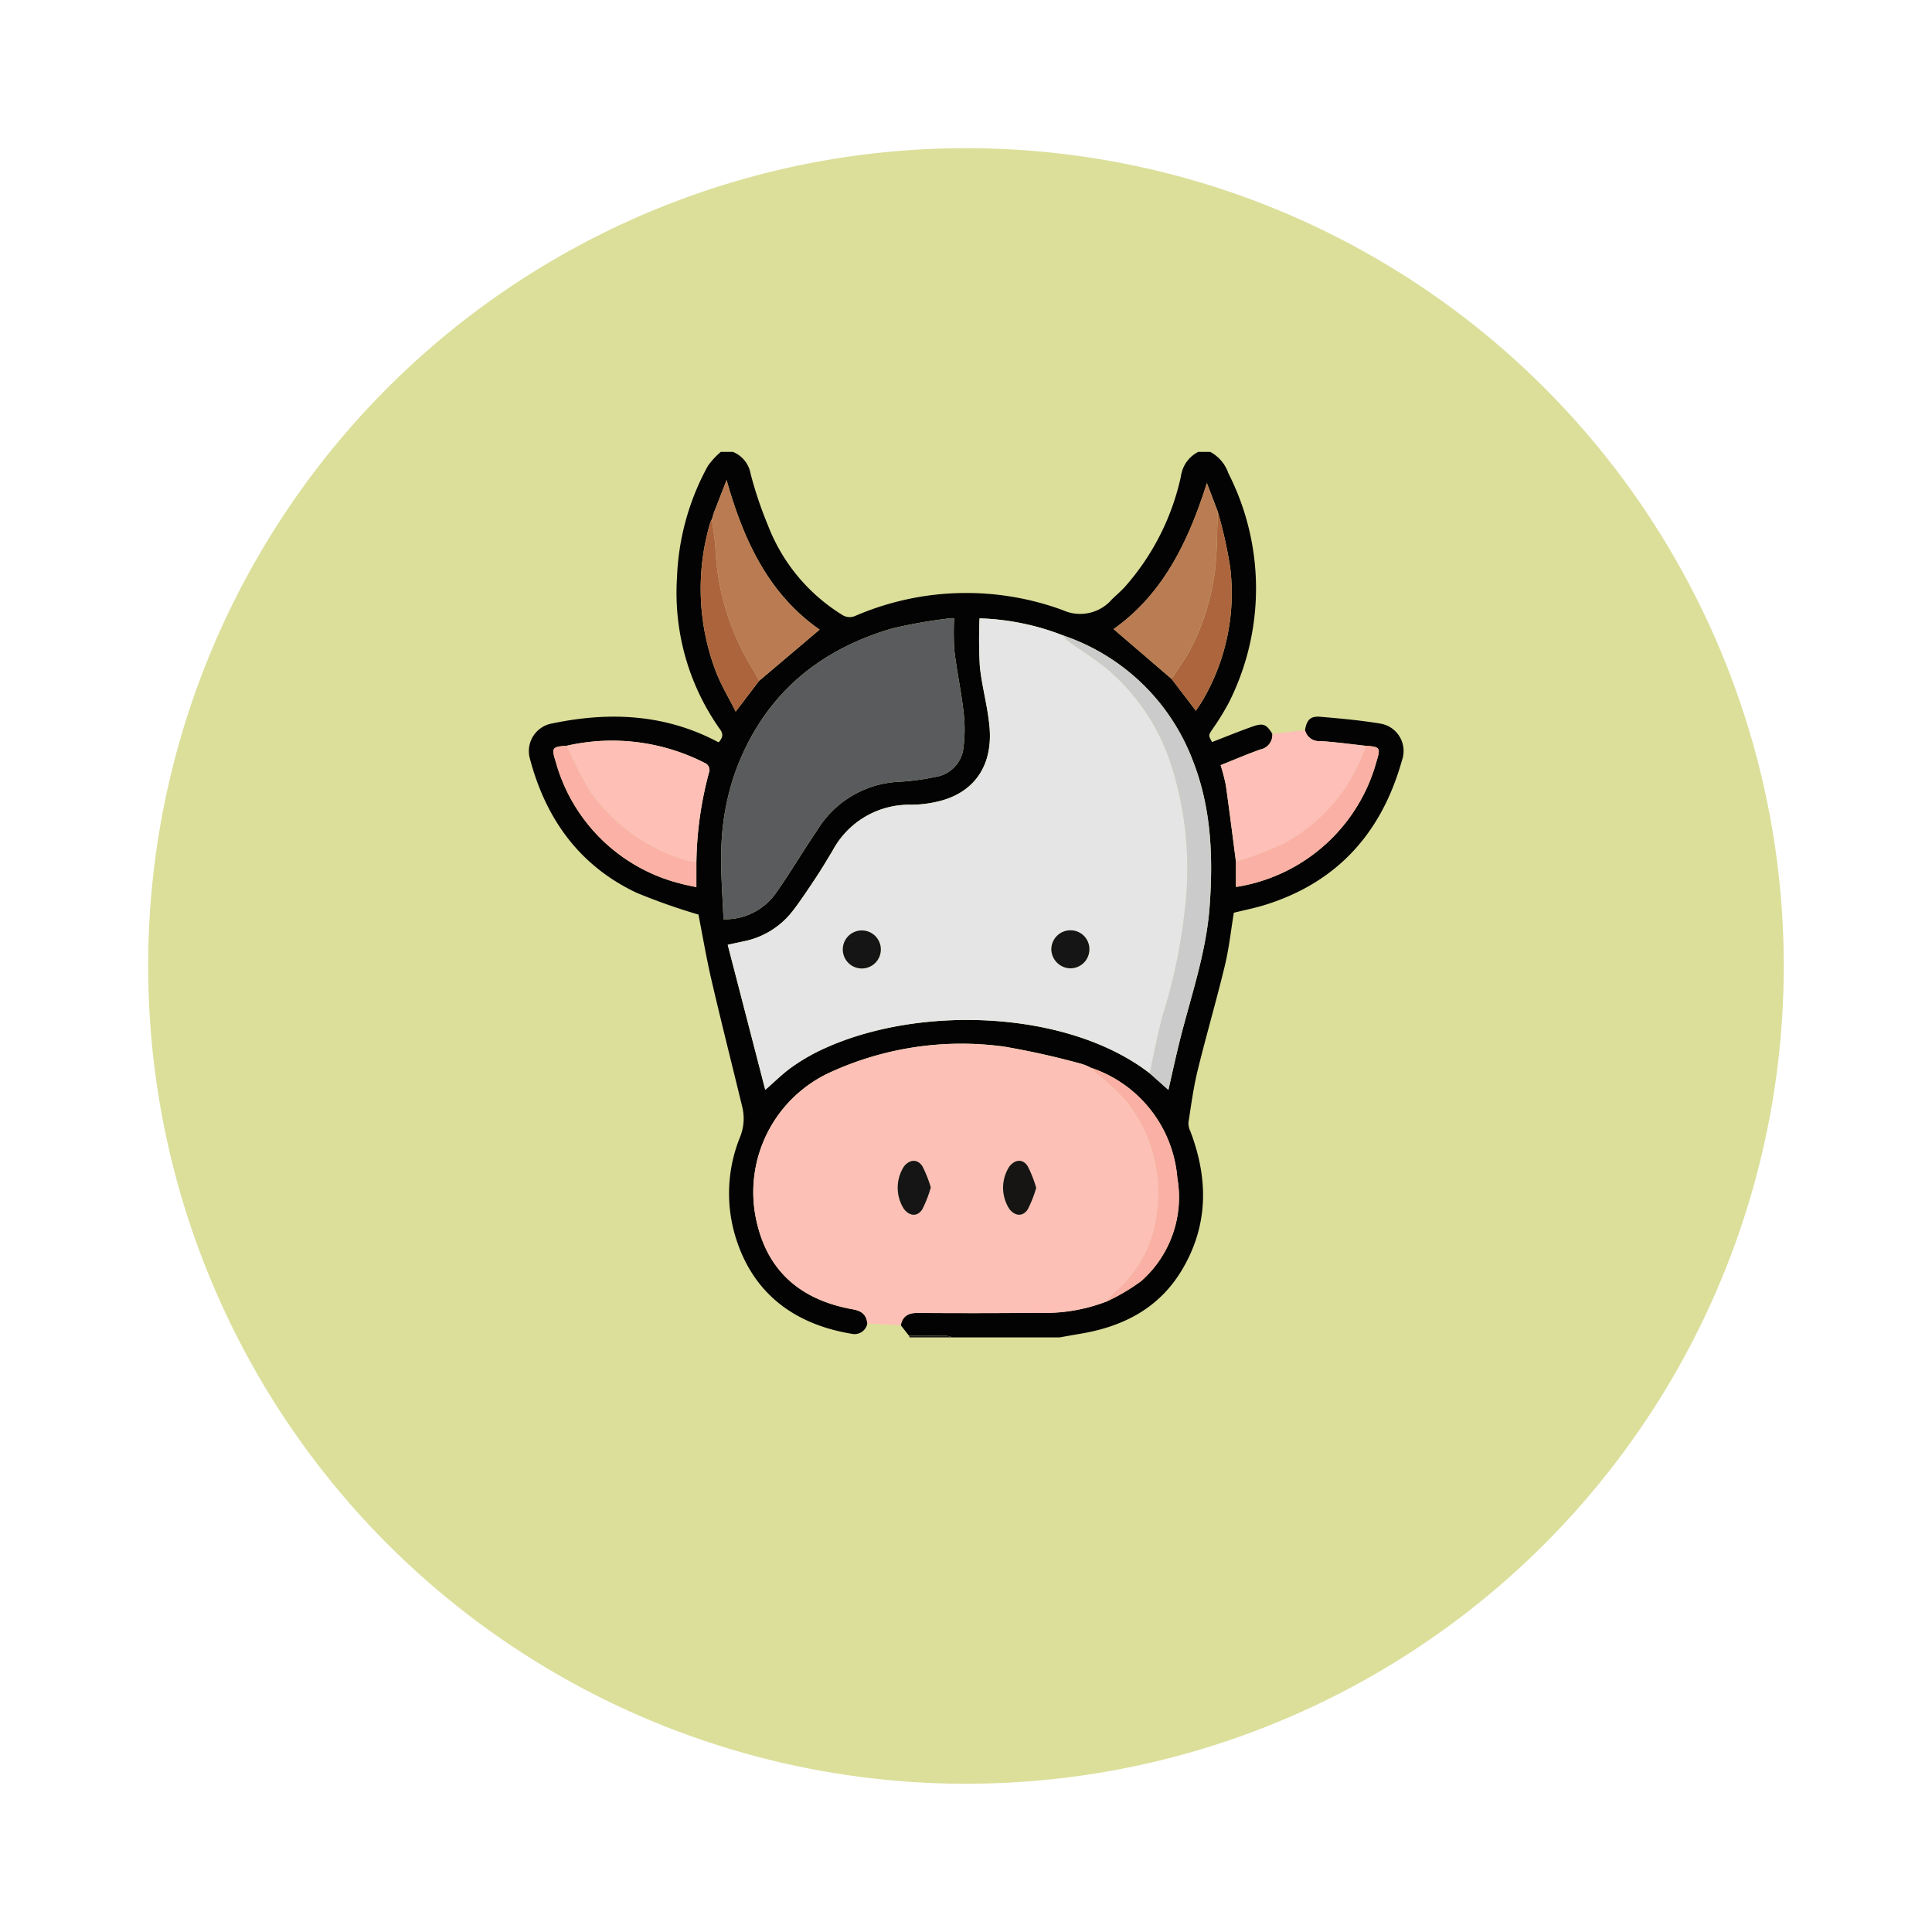 <svg xmlns="http://www.w3.org/2000/svg" xmlns:xlink="http://www.w3.org/1999/xlink" width="176" height="176" viewBox="0 0 176 176">
  <defs>
    <filter id="Elipse_5917" x="0" y="0" width="176" height="176" filterUnits="userSpaceOnUse">
      <feOffset dy="6" input="SourceAlpha"/>
      <feGaussianBlur stdDeviation="4.5" result="blur"/>
      <feFlood flood-opacity="0.161"/>
      <feComposite operator="in" in2="blur"/>
      <feComposite in="SourceGraphic"/>
    </filter>
  </defs>
  <g id="Grupo_238387" data-name="Grupo 238387" transform="translate(-166.833 -3629.564)">
    <g transform="matrix(1, 0, 0, 1, 166.83, 3629.56)" filter="url(#Elipse_5917)">
      <circle id="Elipse_5917-2" data-name="Elipse 5917" cx="74.5" cy="74.5" r="74.5" transform="translate(13.5 7.5)" fill="#dbdf9a"/>
    </g>
    <g id="Grupo_237033" data-name="Grupo 237033" transform="translate(214.994 3670.73)">
      <path id="Trazado_259033" data-name="Trazado 259033" d="M33.783,79.394a1.183,1.183,0,0,1-1.4.95c-5.015-.823-9.06-3.5-10.672-9.043a13.646,13.646,0,0,1,.47-8.871,4.463,4.463,0,0,0,.21-2.744c-.928-3.839-1.9-7.668-2.794-11.515-.474-2.035-.823-4.1-1.2-6.022a55.245,55.245,0,0,1-5.666-2c-5.218-2.48-8.268-6.768-9.707-12.272a2.558,2.558,0,0,1,2.1-3.149c5.206-1.081,10.265-.841,15.062,1.706.017.009.046-.005.092-.012.271-.353.446-.651.088-1.144a21.463,21.463,0,0,1-3.925-13.786,22.866,22.866,0,0,1,2.807-10.2A6.9,6.9,0,0,1,20.433,0h1.1a2.635,2.635,0,0,1,1.618,2.005,35.358,35.358,0,0,0,1.574,4.676,16.549,16.549,0,0,0,6.746,8.152,1.243,1.243,0,0,0,1.231.1,25.529,25.529,0,0,1,18.872-.523,3.819,3.819,0,0,0,4.493-.981c.378-.363.778-.706,1.136-1.088a22.307,22.307,0,0,0,5.143-10.1A2.948,2.948,0,0,1,63.923,0h1.1a3.506,3.506,0,0,1,1.652,1.953,23.1,23.1,0,0,1,.046,20.875A22.87,22.87,0,0,1,65.2,25.293c-.344.528-.363.516-.017,1.141,1.231-.475,2.451-.977,3.693-1.415.973-.343,1.27-.2,1.8.667a1.352,1.352,0,0,1-1.086,1.42c-1.22.432-2.411.946-3.628,1.432a17.041,17.041,0,0,1,.475,1.819c.328,2.326.619,4.658.923,6.988v2.285c.086-.012.188-.018.287-.04A15.786,15.786,0,0,0,80.187,28.124c.362-1.162.277-1.265-.979-1.347-1.392-.151-2.782-.345-4.178-.435a1.288,1.288,0,0,1-1.378-1c.167-.938.49-1.288,1.4-1.211,1.85.157,3.706.326,5.536.633a2.529,2.529,0,0,1,1.9,3.327c-1.839,6.578-5.861,11.117-12.477,13.177-.922.287-1.876.474-2.84.713-.264,1.587-.438,3.231-.822,4.825-.773,3.2-1.7,6.368-2.483,9.569-.378,1.548-.585,3.139-.833,4.716a1.744,1.744,0,0,0,.181.814c1.63,4.294,1.652,8.5-.731,12.55-2.1,3.567-5.421,5.251-9.378,5.894-.6.1-1.2.211-1.793.317h-9.77a2.529,2.529,0,0,0-.582-.146c-1.127-.012-2.254,0-3.382,0l-.752-.966c.169-.838.686-1.124,1.527-1.119,3.676.023,7.353.025,11.029-.014a15.56,15.56,0,0,0,5.867-.91l.348-.124-.007.006a18.23,18.23,0,0,0,3.139-1.858,10.176,10.176,0,0,0,3.291-9.382,11.571,11.571,0,0,0-7.875-10.048,4.79,4.79,0,0,0-.79-.338,72.762,72.762,0,0,0-7.112-1.591,28.682,28.682,0,0,0-15.679,2.27,12.006,12.006,0,0,0-6.814,13.911c1.105,4.537,4.225,6.955,8.705,7.751.791.14,1.244.482,1.322,1.285M61.5,20.681l2.211,2.9c.194-.294.391-.571.567-.862a19.284,19.284,0,0,0,2.55-12.258A40.988,40.988,0,0,0,65.7,5.428l-.984-2.585c-1.69,5.331-4,10.123-8.5,13.3L61.5,20.681M19.623,6.134a2.182,2.182,0,0,0-.161.345,21.235,21.235,0,0,0,.528,13.547c.47,1.221,1.161,2.357,1.8,3.633l2.13-2.8,5.514-4.669c-4.6-3.206-6.907-8.046-8.473-13.625l-1.047,2.7-.1.248-.19.62M18.208,37.34A32.953,32.953,0,0,1,19.4,29.056a.739.739,0,0,0-.283-.644A18.553,18.553,0,0,0,6.407,26.769c-1.342.094-1.415.183-1.013,1.45A15.77,15.77,0,0,0,16.718,39.312c.486.137.986.226,1.489.339ZM59.5,56.6l1.707,1.521c.291-1.272.593-2.666.93-4.052,1.023-4.215,2.516-8.318,2.829-12.7.323-4.516.146-8.966-1.53-13.233a19.224,19.224,0,0,0-11.81-11.412A22.652,22.652,0,0,0,44,15.164a43.262,43.262,0,0,0,.029,4.385c.192,1.845.718,3.657.88,5.5.324,3.692-1.536,6.17-5,6.864a10.731,10.731,0,0,1-2.11.229,7.915,7.915,0,0,0-7.181,4.176c-.5.83-.995,1.666-1.531,2.473-.7,1.047-1.387,2.1-2.157,3.093a7.486,7.486,0,0,1-4.48,2.714l-1.39.3,3.421,13.213c.788-.683,1.568-1.469,2.459-2.1A17.841,17.841,0,0,1,29.8,54.373c8.805-4.045,22.294-3.5,29.7,2.229M41.688,15.169a.81.81,0,0,0-.272-.02,45.8,45.8,0,0,0-5.4.944c-6.928,2.033-11.85,6.32-14.315,13.217a22.918,22.918,0,0,0-1.224,7.176c-.051,2.005.123,4.016.2,6.089a5.645,5.645,0,0,0,4.75-2.342c1.315-1.861,2.469-3.834,3.755-5.716a9.224,9.224,0,0,1,7.382-4.459,21.461,21.461,0,0,0,3.42-.451,3,3,0,0,0,2.543-2.572,13.274,13.274,0,0,0,.028-3.278c-.213-1.893-.617-3.764-.846-5.655a24.954,24.954,0,0,1-.02-2.934" transform="translate(-2.931)" fill="#040303"/>
      <path id="Trazado_259035" data-name="Trazado 259035" d="M222.87,511.04c1.127,0,2.255-.012,3.382,0a2.533,2.533,0,0,1,.582.146h-3.939a.142.142,0,0,0-.025-.146" transform="translate(-188.218 -430.518)" fill="#1c1c1c"/>
      <path id="Trazado_259036" data-name="Trazado 259036" d="M302.036,512h0Z" transform="translate(-254.911 -431.332)" fill="#6c6c6c"/>
      <path id="Trazado_259037" data-name="Trazado 259037" d="M410.7,160.852a1.288,1.288,0,0,0,1.378,1c1.4.09,2.786.284,4.178.435a15.827,15.827,0,0,1-7.413,8.869,32.136,32.136,0,0,1-4.432,1.7c-.3-2.33-.595-4.662-.923-6.988a16.96,16.96,0,0,0-.475-1.818c1.217-.485,2.408-1,3.628-1.432a1.352,1.352,0,0,0,1.086-1.42l2.973-.343" transform="translate(-339.975 -135.509)" fill="#fdbfb7"/>
      <path id="Trazado_259038" data-name="Trazado 259038" d="M143.236,367.713c-.077-.8-.531-1.144-1.322-1.285-4.48-.8-7.6-3.214-8.705-7.751a12.006,12.006,0,0,1,6.814-13.91A28.682,28.682,0,0,1,155.7,342.5a72.753,72.753,0,0,1,7.112,1.591,4.8,4.8,0,0,1,.79.338c.195.2.382.4.585.587a20.716,20.716,0,0,1,2.63,2.445,13.4,13.4,0,0,1,2.787,10.2,11,11,0,0,1-3.881,7.26,6.123,6.123,0,0,0-.676.8l.007-.006-.348.124a15.559,15.559,0,0,1-5.867.91c-3.676.039-7.353.037-11.029.014-.841-.005-1.358.282-1.527,1.119l-3.049-.162m5.781-12.388a11.135,11.135,0,0,0-.756-1.91c-.441-.707-1.159-.665-1.682-.014a3.574,3.574,0,0,0,0,3.9c.529.659,1.236.705,1.677-.01a11.178,11.178,0,0,0,.76-1.967m9.6.037a11.184,11.184,0,0,0-.763-1.956c-.438-.707-1.157-.654-1.68,0a3.558,3.558,0,0,0,.013,3.9c.531.652,1.236.688,1.68-.028a11.148,11.148,0,0,0,.749-1.923" transform="translate(-112.384 -288.319)" fill="#fdc0b7"/>
      <path id="Trazado_259039" data-name="Trazado 259039" d="M156.453,137.685c-7.411-5.729-20.9-6.274-29.7-2.229A17.823,17.823,0,0,0,123.9,137.1c-.891.631-1.671,1.418-2.459,2.1l-3.421-13.213,1.39-.3a7.486,7.486,0,0,0,4.48-2.714c.77-.992,1.461-2.046,2.157-3.093.536-.807,1.03-1.643,1.531-2.473a7.915,7.915,0,0,1,7.181-4.176,10.73,10.73,0,0,0,2.11-.229c3.466-.694,5.326-3.172,5-6.864-.162-1.846-.688-3.658-.88-5.5a43.306,43.306,0,0,1-.029-4.385,22.652,22.652,0,0,1,7.624,1.563,2.213,2.213,0,0,0,.371.457c1.124.806,2.3,1.545,3.385,2.4a18.944,18.944,0,0,1,6.139,9.129,31.057,31.057,0,0,1,1.172,13.07,49.937,49.937,0,0,1-1.916,9.257c-.534,1.823-.859,3.706-1.277,5.563m-7.238-13.019a1.741,1.741,0,0,0-1.721,1.763,1.769,1.769,0,0,0,1.721,1.7,1.731,1.731,0,0,0,1.747-1.737,1.71,1.71,0,0,0-1.746-1.725m-17.251,1.749a1.732,1.732,0,0,0-3.462-.088,1.732,1.732,0,1,0,3.462.088" transform="translate(-99.883 -81.083)" fill="#e5e5e5"/>
      <path id="Trazado_259040" data-name="Trazado 259040" d="M135.456,96.14a24.95,24.95,0,0,0,.02,2.934c.229,1.892.633,3.763.846,5.655a13.276,13.276,0,0,1-.028,3.278,3,3,0,0,1-2.543,2.572,21.463,21.463,0,0,1-3.42.451,9.224,9.224,0,0,0-7.382,4.459c-1.286,1.882-2.441,3.856-3.755,5.716a5.645,5.645,0,0,1-4.75,2.342c-.077-2.074-.25-4.084-.2-6.089a22.919,22.919,0,0,1,1.224-7.176c2.465-6.9,7.387-11.184,14.315-13.217a45.791,45.791,0,0,1,5.4-.944.809.809,0,0,1,.272.02" transform="translate(-96.699 -80.971)" fill="#595b5d"/>
      <path id="Trazado_259041" data-name="Trazado 259041" d="M24.989,167.562A18.553,18.553,0,0,1,37.7,169.205a.739.739,0,0,1,.283.644,32.96,32.96,0,0,0-1.189,8.284,3.107,3.107,0,0,1-.7-.062,16.456,16.456,0,0,1-8.893-6.221,36.5,36.5,0,0,1-2.208-4.289" transform="translate(-21.514 -140.793)" fill="#fdbfb6"/>
      <path id="Trazado_259042" data-name="Trazado 259042" d="M319.884,146.042c.419-1.856.744-3.74,1.277-5.563a49.94,49.94,0,0,0,1.916-9.257,31.056,31.056,0,0,0-1.172-13.07,18.945,18.945,0,0,0-6.139-9.129c-1.085-.855-2.261-1.594-3.385-2.4a2.214,2.214,0,0,1-.371-.457,19.224,19.224,0,0,1,11.81,11.412c1.675,4.267,1.852,8.717,1.53,13.233-.313,4.381-1.806,8.484-2.829,12.7-.337,1.386-.639,2.78-.93,4.052l-1.707-1.521" transform="translate(-263.314 -89.441)" fill="#cbcbcb"/>
      <path id="Trazado_259043" data-name="Trazado 259043" d="M109.165,18.984l1.047-2.7c1.566,5.579,3.872,10.419,8.473,13.625l-5.514,4.669c-.172-.318-.328-.646-.518-.953A22.736,22.736,0,0,1,109.2,22.6c-.045-.921-.214-1.835-.326-2.753l.19-.62.1-.248" transform="translate(-92.182 -13.718)" fill="#ba7b52"/>
      <path id="Trazado_259044" data-name="Trazado 259044" d="M346.371,35.883l-5.288-4.541c4.5-3.174,6.814-7.966,8.5-13.3l.984,2.585c-.013.549-.016,1.1-.04,1.646a37.264,37.264,0,0,1-.212,3.818,21.6,21.6,0,0,1-2.164,6.979c-.517.977-1.184,1.875-1.783,2.809" transform="translate(-287.806 -15.203)" fill="#ba7c52"/>
      <path id="Trazado_259045" data-name="Trazado 259045" d="M411.878,180.522a32.126,32.126,0,0,0,4.432-1.7,15.828,15.828,0,0,0,7.414-8.869c1.255.082,1.341.185.979,1.347a15.787,15.787,0,0,1-12.538,11.465c-.1.021-.2.028-.287.04Z" transform="translate(-347.446 -143.179)" fill="#fab0a5"/>
      <path id="Trazado_259046" data-name="Trazado 259046" d="M18.427,169.9a36.5,36.5,0,0,0,2.208,4.289,16.456,16.456,0,0,0,8.893,6.221,3.1,3.1,0,0,0,.7.062v2.311c-.5-.113-1-.2-1.489-.339A15.77,15.77,0,0,1,17.413,171.35c-.4-1.268-.329-1.357,1.013-1.45" transform="translate(-14.951 -143.131)" fill="#fbb1a6"/>
      <path id="Trazado_259047" data-name="Trazado 259047" d="M374.647,49.705c.6-.934,1.266-1.832,1.783-2.809a21.6,21.6,0,0,0,2.164-6.979,37.273,37.273,0,0,0,.212-3.818c.025-.548.028-1.1.04-1.646a40.991,40.991,0,0,1,1.129,5.028,19.283,19.283,0,0,1-2.55,12.258c-.176.29-.373.568-.567.862l-2.211-2.9" transform="translate(-316.081 -29.025)" fill="#ac653d"/>
      <path id="Trazado_259048" data-name="Trazado 259048" d="M103.43,38.934c.112.917.281,1.832.326,2.753a22.736,22.736,0,0,0,3.454,11.019c.19.307.346.635.518.953l-2.13,2.8c-.64-1.276-1.33-2.412-1.8-3.633a21.236,21.236,0,0,1-.528-13.547,2.2,2.2,0,0,1,.161-.345" transform="translate(-86.738 -32.8)" fill="#ac643d"/>
      <path id="Trazado_259049" data-name="Trazado 259049" d="M329.466,377.4a6.1,6.1,0,0,1,.676-.8,11,11,0,0,0,3.881-7.26,13.4,13.4,0,0,0-2.787-10.2,20.713,20.713,0,0,0-2.63-2.445c-.2-.187-.391-.391-.585-.587a11.571,11.571,0,0,1,7.875,10.048,10.175,10.175,0,0,1-3.291,9.382,18.2,18.2,0,0,1-3.139,1.858" transform="translate(-276.801 -300.004)" fill="#fab0a5"/>
      <path id="Trazado_259050" data-name="Trazado 259050" d="M335.033,491.31l.348-.125-.348.125" transform="translate(-282.709 -413.796)" fill="#fab0a5"/>
      <path id="Trazado_259051" data-name="Trazado 259051" d="M110.182,33.424l-.1.248.1-.248" transform="translate(-93.199 -28.158)" fill="#ac643d"/>
      <path id="Trazado_259052" data-name="Trazado 259052" d="M219.31,412.318a11.181,11.181,0,0,1-.76,1.968c-.441.716-1.148.669-1.677.01a3.573,3.573,0,0,1,0-3.9c.523-.65,1.24-.692,1.682.014a11.146,11.146,0,0,1,.756,1.91" transform="translate(-182.677 -345.312)" fill="#161515"/>
      <path id="Trazado_259053" data-name="Trazado 259053" d="M280.243,412.341a11.142,11.142,0,0,1-.749,1.923c-.443.716-1.149.679-1.68.028a3.558,3.558,0,0,1-.013-3.9c.523-.658,1.242-.71,1.68,0a11.178,11.178,0,0,1,.763,1.956" transform="translate(-234.008 -345.298)" fill="#161514"/>
      <path id="Trazado_259054" data-name="Trazado 259054" d="M306.834,276.621a1.71,1.71,0,0,1,1.746,1.725,1.731,1.731,0,0,1-1.746,1.737,1.769,1.769,0,0,1-1.72-1.7,1.741,1.741,0,0,1,1.721-1.763" transform="translate(-257.502 -233.038)" fill="#151515"/>
      <path id="Trazado_259055" data-name="Trazado 259055" d="M188.027,278.363a1.732,1.732,0,1,1-3.462-.088,1.732,1.732,0,0,1,3.462.088" transform="translate(-155.947 -233.031)" fill="#151515"/>
    </g>
  </g>
</svg>

